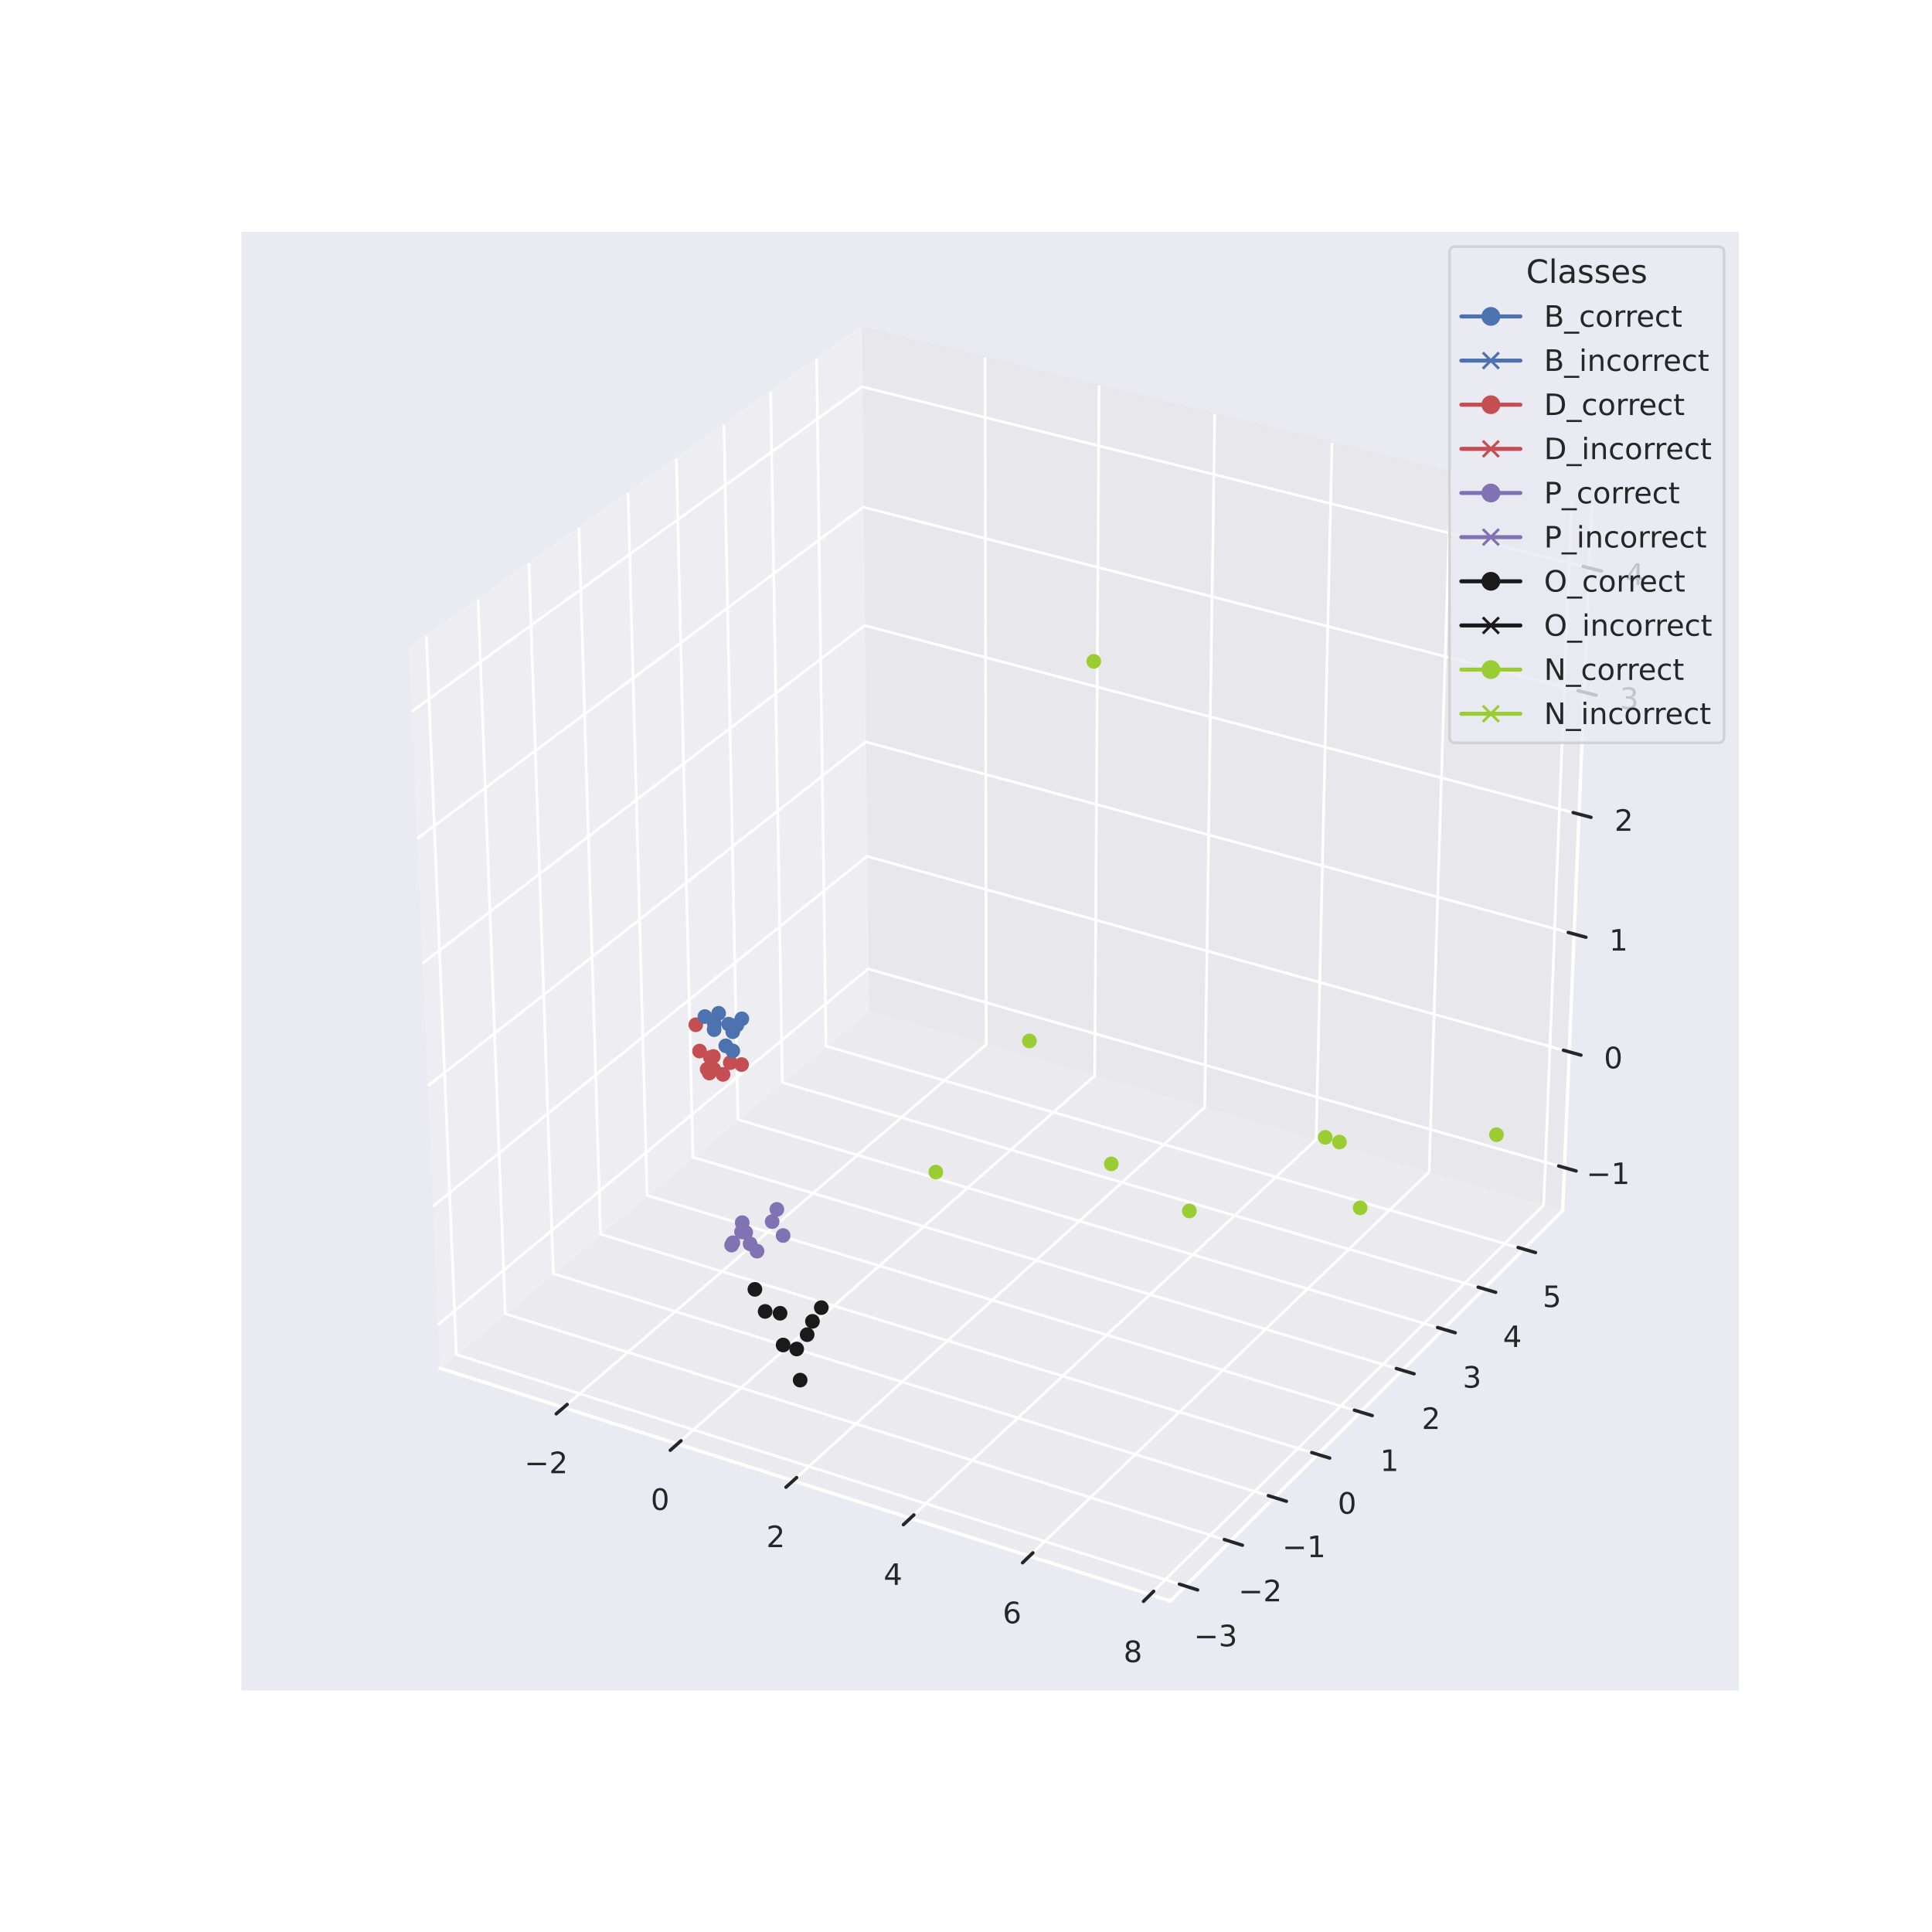 <?xml version="1.0" encoding="utf-8" standalone="no"?>
<!DOCTYPE svg PUBLIC "-//W3C//DTD SVG 1.1//EN"
  "http://www.w3.org/Graphics/SVG/1.1/DTD/svg11.dtd">
<!-- Created with matplotlib (https://matplotlib.org/) -->
<svg height="720pt" version="1.1" viewBox="0 0 720 720" width="720pt" xmlns="http://www.w3.org/2000/svg" xmlns:xlink="http://www.w3.org/1999/xlink">
 <defs>
  <style type="text/css">
*{stroke-linecap:butt;stroke-linejoin:round;}
  </style>
 </defs>
 <g id="figure_1">
  <g id="patch_1">
   <path d="M 0 720 
L 720 720 
L 720 0 
L 0 0 
z
" style="fill:#ffffff;"/>
  </g>
  <g id="patch_2">
   <path d="M 90 630 
L 648 630 
L 648 86.4 
L 90 86.4 
z
" style="fill:#eaeaf2;"/>
  </g>
  <g id="pane3d_1">
   <g id="patch_3">
    <path d="M 163.972 509.884 
L 323.674 376.605 
L 321.015 121.932 
L 152.408 241.68 
" style="fill:#f2f2f2;opacity:0.5;stroke:#f2f2f2;stroke-linejoin:miter;"/>
   </g>
  </g>
  <g id="pane3d_2">
   <g id="patch_4">
    <path d="M 323.674 376.605 
L 582.377 451.116 
L 593.201 188.764 
L 321.015 121.932 
" style="fill:#e6e6e6;opacity:0.5;stroke:#e6e6e6;stroke-linejoin:miter;"/>
   </g>
  </g>
  <g id="pane3d_3">
   <g id="patch_5">
    <path d="M 163.972 509.884 
L 436.162 596.664 
L 582.377 451.116 
L 323.674 376.605 
" style="fill:#ececec;opacity:0.5;stroke:#ececec;stroke-linejoin:miter;"/>
   </g>
  </g>
  <g id="axis3d_1">
   <g id="line2d_1">
    <path d="M 163.972 509.884 
L 436.162 596.664 
" style="fill:none;stroke:#ffffff;stroke-linecap:round;stroke-width:1.25;"/>
   </g>
   <g id="Line3DCollection_1">
    <path d="M 210.007 524.561 
L 367.551 389.242 
L 367.095 133.246 
" style="fill:none;stroke:#ffffff;"/>
    <path d="M 252.475 538.1 
L 407.982 400.887 
L 409.587 143.68 
" style="fill:none;stroke:#ffffff;"/>
    <path d="M 295.561 551.837 
L 448.96 412.69 
L 452.682 154.261 
" style="fill:none;stroke:#ffffff;"/>
    <path d="M 339.281 565.776 
L 490.495 424.653 
L 496.395 164.994 
" style="fill:none;stroke:#ffffff;"/>
    <path d="M 383.647 579.921 
L 532.6 436.78 
L 540.737 175.882 
" style="fill:none;stroke:#ffffff;"/>
    <path d="M 428.676 594.277 
L 575.285 449.074 
L 585.723 186.928 
" style="fill:none;stroke:#ffffff;"/>
   </g>
   <g id="xtick_1">
    <g id="line2d_2">
     <path clip-path="url(#p363b3a6cb4)" d="M 376.541 350.854 
" style="fill:none;stroke:#ffffff;stroke-linecap:round;"/>
    </g>
    <g id="line2d_3">
     <path d="M 211.365 523.395 
L 207.287 526.898 
" style="fill:none;stroke:#262626;stroke-linecap:round;stroke-width:1.25;"/>
    </g>
    <g id="text_1">
     <!-- −2 -->
     <defs>
      <path d="M 10.594 35.5 
L 73.188 35.5 
L 73.188 27.203 
L 10.594 27.203 
z
" id="DejaVuSans-8722"/>
      <path d="M 19.188 8.297 
L 53.609 8.297 
L 53.609 0 
L 7.328 0 
L 7.328 8.297 
Q 12.938 14.109 22.625 23.891 
Q 32.328 33.688 34.812 36.531 
Q 39.547 41.844 41.422 45.531 
Q 43.312 49.219 43.312 52.781 
Q 43.312 58.594 39.234 62.25 
Q 35.156 65.922 28.609 65.922 
Q 23.969 65.922 18.812 64.312 
Q 13.672 62.703 7.812 59.422 
L 7.812 69.391 
Q 13.766 71.781 18.938 73 
Q 24.125 74.219 28.422 74.219 
Q 39.75 74.219 46.484 68.547 
Q 53.219 62.891 53.219 53.422 
Q 53.219 48.922 51.531 44.891 
Q 49.859 40.875 45.406 35.406 
Q 44.188 33.984 37.641 27.219 
Q 31.109 20.453 19.188 8.297 
z
" id="DejaVuSans-50"/>
     </defs>
     <g style="fill:#262626;" transform="translate(195.432 549.03)scale(0.11 -0.11)">
      <use xlink:href="#DejaVuSans-8722"/>
      <use x="83.789" xlink:href="#DejaVuSans-50"/>
     </g>
    </g>
   </g>
   <g id="xtick_2">
    <g id="line2d_4">
     <path clip-path="url(#p363b3a6cb4)" d="M 376.541 350.854 
" style="fill:none;stroke:#ffffff;stroke-linecap:round;"/>
    </g>
    <g id="line2d_5">
     <path d="M 253.816 536.917 
L 249.788 540.471 
" style="fill:none;stroke:#262626;stroke-linecap:round;stroke-width:1.25;"/>
    </g>
    <g id="text_2">
     <!-- 0 -->
     <defs>
      <path d="M 31.781 66.406 
Q 24.172 66.406 20.328 58.906 
Q 16.5 51.422 16.5 36.375 
Q 16.5 21.391 20.328 13.891 
Q 24.172 6.391 31.781 6.391 
Q 39.453 6.391 43.281 13.891 
Q 47.125 21.391 47.125 36.375 
Q 47.125 51.422 43.281 58.906 
Q 39.453 66.406 31.781 66.406 
z
M 31.781 74.219 
Q 44.047 74.219 50.516 64.516 
Q 56.984 54.828 56.984 36.375 
Q 56.984 17.969 50.516 8.266 
Q 44.047 -1.422 31.781 -1.422 
Q 19.531 -1.422 13.062 8.266 
Q 6.594 17.969 6.594 36.375 
Q 6.594 54.828 13.062 64.516 
Q 19.531 74.219 31.781 74.219 
z
" id="DejaVuSans-48"/>
     </defs>
     <g style="fill:#262626;" transform="translate(242.505 562.701)scale(0.11 -0.11)">
      <use xlink:href="#DejaVuSans-48"/>
     </g>
    </g>
   </g>
   <g id="xtick_3">
    <g id="line2d_6">
     <path clip-path="url(#p363b3a6cb4)" d="M 376.541 350.854 
" style="fill:none;stroke:#ffffff;stroke-linecap:round;"/>
    </g>
    <g id="line2d_7">
     <path d="M 296.885 550.637 
L 292.909 554.243 
" style="fill:none;stroke:#262626;stroke-linecap:round;stroke-width:1.25;"/>
    </g>
    <g id="text_3">
     <!-- 2 -->
     <g style="fill:#262626;" transform="translate(285.59 576.571)scale(0.11 -0.11)">
      <use xlink:href="#DejaVuSans-50"/>
     </g>
    </g>
   </g>
   <g id="xtick_4">
    <g id="line2d_8">
     <path clip-path="url(#p363b3a6cb4)" d="M 376.541 350.854 
" style="fill:none;stroke:#ffffff;stroke-linecap:round;"/>
    </g>
    <g id="line2d_9">
     <path d="M 340.586 564.558 
L 336.665 568.217 
" style="fill:none;stroke:#262626;stroke-linecap:round;stroke-width:1.25;"/>
    </g>
    <g id="text_4">
     <!-- 4 -->
     <defs>
      <path d="M 37.797 64.312 
L 12.891 25.391 
L 37.797 25.391 
z
M 35.203 72.906 
L 47.609 72.906 
L 47.609 25.391 
L 58.016 25.391 
L 58.016 17.188 
L 47.609 17.188 
L 47.609 0 
L 37.797 0 
L 37.797 17.188 
L 4.891 17.188 
L 4.891 26.703 
z
" id="DejaVuSans-52"/>
     </defs>
     <g style="fill:#262626;" transform="translate(329.309 590.645)scale(0.11 -0.11)">
      <use xlink:href="#DejaVuSans-52"/>
     </g>
    </g>
   </g>
   <g id="xtick_5">
    <g id="line2d_10">
     <path clip-path="url(#p363b3a6cb4)" d="M 376.541 350.854 
" style="fill:none;stroke:#ffffff;stroke-linecap:round;"/>
    </g>
    <g id="line2d_11">
     <path d="M 384.934 578.685 
L 381.069 582.399 
" style="fill:none;stroke:#262626;stroke-linecap:round;stroke-width:1.25;"/>
    </g>
    <g id="text_5">
     <!-- 6 -->
     <defs>
      <path d="M 33.016 40.375 
Q 26.375 40.375 22.484 35.828 
Q 18.609 31.297 18.609 23.391 
Q 18.609 15.531 22.484 10.953 
Q 26.375 6.391 33.016 6.391 
Q 39.656 6.391 43.531 10.953 
Q 47.406 15.531 47.406 23.391 
Q 47.406 31.297 43.531 35.828 
Q 39.656 40.375 33.016 40.375 
z
M 52.594 71.297 
L 52.594 62.312 
Q 48.875 64.062 45.094 64.984 
Q 41.312 65.922 37.594 65.922 
Q 27.828 65.922 22.672 59.328 
Q 17.531 52.734 16.797 39.406 
Q 19.672 43.656 24.016 45.922 
Q 28.375 48.188 33.594 48.188 
Q 44.578 48.188 50.953 41.516 
Q 57.328 34.859 57.328 23.391 
Q 57.328 12.156 50.688 5.359 
Q 44.047 -1.422 33.016 -1.422 
Q 20.359 -1.422 13.672 8.266 
Q 6.984 17.969 6.984 36.375 
Q 6.984 53.656 15.188 63.938 
Q 23.391 74.219 37.203 74.219 
Q 40.922 74.219 44.703 73.484 
Q 48.484 72.75 52.594 71.297 
z
" id="DejaVuSans-54"/>
     </defs>
     <g style="fill:#262626;" transform="translate(373.675 604.928)scale(0.11 -0.11)">
      <use xlink:href="#DejaVuSans-54"/>
     </g>
    </g>
   </g>
   <g id="xtick_6">
    <g id="line2d_12">
     <path clip-path="url(#p363b3a6cb4)" d="M 376.541 350.854 
" style="fill:none;stroke:#ffffff;stroke-linecap:round;"/>
    </g>
    <g id="line2d_13">
     <path d="M 429.943 593.022 
L 426.137 596.792 
" style="fill:none;stroke:#262626;stroke-linecap:round;stroke-width:1.25;"/>
    </g>
    <g id="text_6">
     <!-- 8 -->
     <defs>
      <path d="M 31.781 34.625 
Q 24.75 34.625 20.719 30.859 
Q 16.703 27.094 16.703 20.516 
Q 16.703 13.922 20.719 10.156 
Q 24.75 6.391 31.781 6.391 
Q 38.812 6.391 42.859 10.172 
Q 46.922 13.969 46.922 20.516 
Q 46.922 27.094 42.891 30.859 
Q 38.875 34.625 31.781 34.625 
z
M 21.922 38.812 
Q 15.578 40.375 12.031 44.719 
Q 8.5 49.078 8.5 55.328 
Q 8.5 64.062 14.719 69.141 
Q 20.953 74.219 31.781 74.219 
Q 42.672 74.219 48.875 69.141 
Q 55.078 64.062 55.078 55.328 
Q 55.078 49.078 51.531 44.719 
Q 48 40.375 41.703 38.812 
Q 48.828 37.156 52.797 32.312 
Q 56.781 27.484 56.781 20.516 
Q 56.781 9.906 50.312 4.234 
Q 43.844 -1.422 31.781 -1.422 
Q 19.734 -1.422 13.25 4.234 
Q 6.781 9.906 6.781 20.516 
Q 6.781 27.484 10.781 32.312 
Q 14.797 37.156 21.922 38.812 
z
M 18.312 54.391 
Q 18.312 48.734 21.844 45.562 
Q 25.391 42.391 31.781 42.391 
Q 38.141 42.391 41.719 45.562 
Q 45.312 48.734 45.312 54.391 
Q 45.312 60.062 41.719 63.234 
Q 38.141 66.406 31.781 66.406 
Q 25.391 66.406 21.844 63.234 
Q 18.312 60.062 18.312 54.391 
z
" id="DejaVuSans-56"/>
     </defs>
     <g style="fill:#262626;" transform="translate(418.704 619.423)scale(0.11 -0.11)">
      <use xlink:href="#DejaVuSans-56"/>
     </g>
    </g>
   </g>
  </g>
  <g id="axis3d_2">
   <g id="line2d_14">
    <path d="M 582.377 451.116 
L 436.162 596.664 
" style="fill:none;stroke:#ffffff;stroke-linecap:round;stroke-width:1.25;"/>
   </g>
   <g id="Line3DCollection_2">
    <path d="M 158.883 237.081 
L 170.082 504.784 
L 441.774 591.077 
" style="fill:none;stroke:#ffffff;"/>
    <path d="M 178.165 223.387 
L 188.288 489.591 
L 458.488 574.44 
" style="fill:none;stroke:#ffffff;"/>
    <path d="M 197.116 209.928 
L 206.197 474.645 
L 474.917 558.086 
" style="fill:none;stroke:#ffffff;"/>
    <path d="M 215.744 196.697 
L 223.817 459.94 
L 491.068 542.009 
" style="fill:none;stroke:#ffffff;"/>
    <path d="M 234.058 183.69 
L 241.154 445.471 
L 506.949 526.2 
" style="fill:none;stroke:#ffffff;"/>
    <path d="M 252.066 170.901 
L 258.216 431.233 
L 522.566 510.655 
" style="fill:none;stroke:#ffffff;"/>
    <path d="M 269.776 158.323 
L 275.009 417.218 
L 537.926 495.365 
" style="fill:none;stroke:#ffffff;"/>
    <path d="M 287.193 145.953 
L 291.539 403.424 
L 553.034 480.325 
" style="fill:none;stroke:#ffffff;"/>
    <path d="M 304.327 133.784 
L 307.812 389.843 
L 567.898 465.529 
" style="fill:none;stroke:#ffffff;"/>
   </g>
   <g id="xtick_7">
    <g id="line2d_15">
     <path clip-path="url(#p363b3a6cb4)" d="M 376.541 350.854 
" style="fill:none;stroke:#ffffff;stroke-linecap:round;"/>
    </g>
    <g id="line2d_16">
     <path d="M 439.5 590.355 
L 446.328 592.523 
" style="fill:none;stroke:#262626;stroke-linecap:round;stroke-width:1.25;"/>
    </g>
    <g id="text_7">
     <!-- −3 -->
     <defs>
      <path d="M 40.578 39.312 
Q 47.656 37.797 51.625 33 
Q 55.609 28.219 55.609 21.188 
Q 55.609 10.406 48.188 4.484 
Q 40.766 -1.422 27.094 -1.422 
Q 22.516 -1.422 17.656 -0.516 
Q 12.797 0.391 7.625 2.203 
L 7.625 11.719 
Q 11.719 9.328 16.594 8.109 
Q 21.484 6.891 26.812 6.891 
Q 36.078 6.891 40.938 10.547 
Q 45.797 14.203 45.797 21.188 
Q 45.797 27.641 41.281 31.266 
Q 36.766 34.906 28.719 34.906 
L 20.219 34.906 
L 20.219 43.016 
L 29.109 43.016 
Q 36.375 43.016 40.234 45.922 
Q 44.094 48.828 44.094 54.297 
Q 44.094 59.906 40.109 62.906 
Q 36.141 65.922 28.719 65.922 
Q 24.656 65.922 20.016 65.031 
Q 15.375 64.156 9.812 62.312 
L 9.812 71.094 
Q 15.438 72.656 20.344 73.438 
Q 25.25 74.219 29.594 74.219 
Q 40.828 74.219 47.359 69.109 
Q 53.906 64.016 53.906 55.328 
Q 53.906 49.266 50.438 45.094 
Q 46.969 40.922 40.578 39.312 
z
" id="DejaVuSans-51"/>
     </defs>
     <g style="fill:#262626;" transform="translate(444.921 613.52)scale(0.11 -0.11)">
      <use xlink:href="#DejaVuSans-8722"/>
      <use x="83.789" xlink:href="#DejaVuSans-51"/>
     </g>
    </g>
   </g>
   <g id="xtick_8">
    <g id="line2d_17">
     <path clip-path="url(#p363b3a6cb4)" d="M 376.541 350.854 
" style="fill:none;stroke:#ffffff;stroke-linecap:round;"/>
    </g>
    <g id="line2d_18">
     <path d="M 456.227 573.73 
L 463.014 575.862 
" style="fill:none;stroke:#262626;stroke-linecap:round;stroke-width:1.25;"/>
    </g>
    <g id="text_8">
     <!-- −2 -->
     <g style="fill:#262626;" transform="translate(461.533 596.766)scale(0.11 -0.11)">
      <use xlink:href="#DejaVuSans-8722"/>
      <use x="83.789" xlink:href="#DejaVuSans-50"/>
     </g>
    </g>
   </g>
   <g id="xtick_9">
    <g id="line2d_19">
     <path clip-path="url(#p363b3a6cb4)" d="M 376.541 350.854 
" style="fill:none;stroke:#ffffff;stroke-linecap:round;"/>
    </g>
    <g id="line2d_20">
     <path d="M 472.669 557.388 
L 479.417 559.484 
" style="fill:none;stroke:#262626;stroke-linecap:round;stroke-width:1.25;"/>
    </g>
    <g id="text_9">
     <!-- −1 -->
     <defs>
      <path d="M 12.406 8.297 
L 28.516 8.297 
L 28.516 63.922 
L 10.984 60.406 
L 10.984 69.391 
L 28.422 72.906 
L 38.281 72.906 
L 38.281 8.297 
L 54.391 8.297 
L 54.391 0 
L 12.406 0 
z
" id="DejaVuSans-49"/>
     </defs>
     <g style="fill:#262626;" transform="translate(477.863 580.298)scale(0.11 -0.11)">
      <use xlink:href="#DejaVuSans-8722"/>
      <use x="83.789" xlink:href="#DejaVuSans-49"/>
     </g>
    </g>
   </g>
   <g id="xtick_10">
    <g id="line2d_21">
     <path clip-path="url(#p363b3a6cb4)" d="M 376.541 350.854 
" style="fill:none;stroke:#ffffff;stroke-linecap:round;"/>
    </g>
    <g id="line2d_22">
     <path d="M 488.834 541.323 
L 495.542 543.382 
" style="fill:none;stroke:#262626;stroke-linecap:round;stroke-width:1.25;"/>
    </g>
    <g id="text_10">
     <!-- 0 -->
     <g style="fill:#262626;" transform="translate(498.525 564.108)scale(0.11 -0.11)">
      <use xlink:href="#DejaVuSans-48"/>
     </g>
    </g>
   </g>
   <g id="xtick_11">
    <g id="line2d_23">
     <path clip-path="url(#p363b3a6cb4)" d="M 376.541 350.854 
" style="fill:none;stroke:#ffffff;stroke-linecap:round;"/>
    </g>
    <g id="line2d_24">
     <path d="M 504.727 525.526 
L 511.396 527.551 
" style="fill:none;stroke:#262626;stroke-linecap:round;stroke-width:1.25;"/>
    </g>
    <g id="text_11">
     <!-- 1 -->
     <g style="fill:#262626;" transform="translate(514.31 548.189)scale(0.11 -0.11)">
      <use xlink:href="#DejaVuSans-49"/>
     </g>
    </g>
   </g>
   <g id="xtick_12">
    <g id="line2d_25">
     <path clip-path="url(#p363b3a6cb4)" d="M 376.541 350.854 
" style="fill:none;stroke:#ffffff;stroke-linecap:round;"/>
    </g>
    <g id="line2d_26">
     <path d="M 520.357 509.991 
L 526.988 511.983 
" style="fill:none;stroke:#262626;stroke-linecap:round;stroke-width:1.25;"/>
    </g>
    <g id="text_12">
     <!-- 2 -->
     <g style="fill:#262626;" transform="translate(529.832 532.535)scale(0.11 -0.11)">
      <use xlink:href="#DejaVuSans-50"/>
     </g>
    </g>
   </g>
   <g id="xtick_13">
    <g id="line2d_27">
     <path clip-path="url(#p363b3a6cb4)" d="M 376.541 350.854 
" style="fill:none;stroke:#ffffff;stroke-linecap:round;"/>
    </g>
    <g id="line2d_28">
     <path d="M 535.73 494.712 
L 542.322 496.672 
" style="fill:none;stroke:#262626;stroke-linecap:round;stroke-width:1.25;"/>
    </g>
    <g id="text_13">
     <!-- 3 -->
     <g style="fill:#262626;" transform="translate(545.099 517.138)scale(0.11 -0.11)">
      <use xlink:href="#DejaVuSans-51"/>
     </g>
    </g>
   </g>
   <g id="xtick_14">
    <g id="line2d_29">
     <path clip-path="url(#p363b3a6cb4)" d="M 376.541 350.854 
" style="fill:none;stroke:#ffffff;stroke-linecap:round;"/>
    </g>
    <g id="line2d_30">
     <path d="M 550.851 479.683 
L 557.405 481.611 
" style="fill:none;stroke:#262626;stroke-linecap:round;stroke-width:1.25;"/>
    </g>
    <g id="text_14">
     <!-- 4 -->
     <g style="fill:#262626;" transform="translate(560.116 501.993)scale(0.11 -0.11)">
      <use xlink:href="#DejaVuSans-52"/>
     </g>
    </g>
   </g>
   <g id="xtick_15">
    <g id="line2d_31">
     <path clip-path="url(#p363b3a6cb4)" d="M 376.541 350.854 
" style="fill:none;stroke:#ffffff;stroke-linecap:round;"/>
    </g>
    <g id="line2d_32">
     <path d="M 565.728 464.897 
L 572.244 466.794 
" style="fill:none;stroke:#262626;stroke-linecap:round;stroke-width:1.25;"/>
    </g>
    <g id="text_15">
     <!-- 5 -->
     <defs>
      <path d="M 10.797 72.906 
L 49.516 72.906 
L 49.516 64.594 
L 19.828 64.594 
L 19.828 46.734 
Q 21.969 47.469 24.109 47.828 
Q 26.266 48.188 28.422 48.188 
Q 40.625 48.188 47.75 41.5 
Q 54.891 34.812 54.891 23.391 
Q 54.891 11.625 47.562 5.094 
Q 40.234 -1.422 26.906 -1.422 
Q 22.312 -1.422 17.547 -0.641 
Q 12.797 0.141 7.719 1.703 
L 7.719 11.625 
Q 12.109 9.234 16.797 8.062 
Q 21.484 6.891 26.703 6.891 
Q 35.156 6.891 40.078 11.328 
Q 45.016 15.766 45.016 23.391 
Q 45.016 31 40.078 35.438 
Q 35.156 39.891 26.703 39.891 
Q 22.75 39.891 18.812 39.016 
Q 14.891 38.141 10.797 36.281 
z
" id="DejaVuSans-53"/>
     </defs>
     <g style="fill:#262626;" transform="translate(574.891 487.093)scale(0.11 -0.11)">
      <use xlink:href="#DejaVuSans-53"/>
     </g>
    </g>
   </g>
  </g>
  <g id="axis3d_3">
   <g id="line2d_33">
    <path d="M 582.377 451.116 
L 593.201 188.764 
" style="fill:none;stroke:#ffffff;stroke-linecap:round;stroke-width:1.25;"/>
   </g>
   <g id="Line3DCollection_3">
    <path d="M 583.036 435.152 
L 323.512 361.077 
L 163.269 493.59 
" style="fill:none;stroke:#ffffff;"/>
    <path d="M 584.816 391.998 
L 323.074 319.12 
L 161.369 449.527 
" style="fill:none;stroke:#ffffff;"/>
    <path d="M 586.628 348.092 
L 322.629 276.464 
L 159.435 404.672 
" style="fill:none;stroke:#ffffff;"/>
    <path d="M 588.471 303.417 
L 322.176 233.092 
L 157.466 359.003 
" style="fill:none;stroke:#ffffff;"/>
    <path d="M 590.347 257.95 
L 321.715 188.986 
L 155.461 312.499 
" style="fill:none;stroke:#ffffff;"/>
    <path d="M 592.256 211.671 
L 321.247 144.125 
L 153.419 265.135 
" style="fill:none;stroke:#ffffff;"/>
   </g>
   <g id="xtick_16">
    <g id="line2d_34">
     <path clip-path="url(#p363b3a6cb4)" d="M 376.541 350.854 
" style="fill:none;stroke:#ffffff;stroke-linecap:round;"/>
    </g>
    <g id="line2d_35">
     <path d="M 580.87 434.534 
L 587.371 436.39 
" style="fill:none;stroke:#262626;stroke-linecap:round;stroke-width:1.25;"/>
    </g>
    <g id="text_16">
     <!-- −1 -->
     <g style="fill:#262626;" transform="translate(591.199 441.245)scale(0.11 -0.11)">
      <use xlink:href="#DejaVuSans-8722"/>
      <use x="83.789" xlink:href="#DejaVuSans-49"/>
     </g>
    </g>
   </g>
   <g id="xtick_17">
    <g id="line2d_36">
     <path clip-path="url(#p363b3a6cb4)" d="M 376.541 350.854 
" style="fill:none;stroke:#ffffff;stroke-linecap:round;"/>
    </g>
    <g id="line2d_37">
     <path d="M 582.631 391.389 
L 589.19 393.216 
" style="fill:none;stroke:#262626;stroke-linecap:round;stroke-width:1.25;"/>
    </g>
    <g id="text_17">
     <!-- 0 -->
     <g style="fill:#262626;" transform="translate(597.726 398.127)scale(0.11 -0.11)">
      <use xlink:href="#DejaVuSans-48"/>
     </g>
    </g>
   </g>
   <g id="xtick_18">
    <g id="line2d_38">
     <path clip-path="url(#p363b3a6cb4)" d="M 376.541 350.854 
" style="fill:none;stroke:#ffffff;stroke-linecap:round;"/>
    </g>
    <g id="line2d_39">
     <path d="M 584.423 347.494 
L 591.041 349.29 
" style="fill:none;stroke:#262626;stroke-linecap:round;stroke-width:1.25;"/>
    </g>
    <g id="text_18">
     <!-- 1 -->
     <g style="fill:#262626;" transform="translate(599.678 354.259)scale(0.11 -0.11)">
      <use xlink:href="#DejaVuSans-49"/>
     </g>
    </g>
   </g>
   <g id="xtick_19">
    <g id="line2d_40">
     <path clip-path="url(#p363b3a6cb4)" d="M 376.541 350.854 
" style="fill:none;stroke:#ffffff;stroke-linecap:round;"/>
    </g>
    <g id="line2d_41">
     <path d="M 586.246 302.829 
L 592.924 304.593 
" style="fill:none;stroke:#262626;stroke-linecap:round;stroke-width:1.25;"/>
    </g>
    <g id="text_19">
     <!-- 2 -->
     <g style="fill:#262626;" transform="translate(601.664 309.622)scale(0.11 -0.11)">
      <use xlink:href="#DejaVuSans-50"/>
     </g>
    </g>
   </g>
   <g id="xtick_20">
    <g id="line2d_42">
     <path clip-path="url(#p363b3a6cb4)" d="M 376.541 350.854 
" style="fill:none;stroke:#ffffff;stroke-linecap:round;"/>
    </g>
    <g id="line2d_43">
     <path d="M 588.102 257.374 
L 594.841 259.104 
" style="fill:none;stroke:#262626;stroke-linecap:round;stroke-width:1.25;"/>
    </g>
    <g id="text_20">
     <!-- 3 -->
     <g style="fill:#262626;" transform="translate(603.685 264.196)scale(0.11 -0.11)">
      <use xlink:href="#DejaVuSans-51"/>
     </g>
    </g>
   </g>
   <g id="xtick_21">
    <g id="line2d_44">
     <path clip-path="url(#p363b3a6cb4)" d="M 376.541 350.854 
" style="fill:none;stroke:#ffffff;stroke-linecap:round;"/>
    </g>
    <g id="line2d_45">
     <path d="M 589.99 211.107 
L 596.792 212.802 
" style="fill:none;stroke:#262626;stroke-linecap:round;stroke-width:1.25;"/>
    </g>
    <g id="text_21">
     <!-- 4 -->
     <g style="fill:#262626;" transform="translate(605.742 217.96)scale(0.11 -0.11)">
      <use xlink:href="#DejaVuSans-52"/>
     </g>
    </g>
   </g>
  </g>
  <g id="axes_1">
   <g id="Path3DCollection_1">
    <defs>
     <path d="M 0 2.236 
C 0.593 2.236 1.162 2 1.581 1.581 
C 2 1.162 2.236 0.593 2.236 0 
C 2.236 -0.593 2 -1.162 1.581 -1.581 
C 1.162 -2 0.593 -2.236 0 -2.236 
C -0.593 -2.236 -1.162 -2 -1.581 -1.581 
C -2 -1.162 -2.236 -0.593 -2.236 0 
C -2.236 0.593 -2 1.162 -1.581 1.581 
C -1.162 2 -0.593 2.236 0 2.236 
z
" id="m7e3bbc7e18" style="stroke:#c44e52;"/>
    </defs>
    <g clip-path="url(#p363b3a6cb4)">
     <use style="fill:#c44e52;stroke:#c44e52;" x="263.549" xlink:href="#m7e3bbc7e18" y="398.461"/>
    </g>
   </g>
   <g id="Path3DCollection_2">
    <g clip-path="url(#p363b3a6cb4)">
     <use style="fill:#c44e52;stroke:#c44e52;" x="272.158" xlink:href="#m7e3bbc7e18" y="396.041"/>
    </g>
   </g>
   <g id="Path3DCollection_3">
    <g clip-path="url(#p363b3a6cb4)">
     <use style="fill:#c44e52;stroke:#c44e52;" x="266.027" xlink:href="#m7e3bbc7e18" y="398.508"/>
    </g>
   </g>
   <g id="Path3DCollection_4">
    <g clip-path="url(#p363b3a6cb4)">
     <use style="fill:#c44e52;stroke:#c44e52;" x="276.367" xlink:href="#m7e3bbc7e18" y="396.73"/>
    </g>
   </g>
   <g id="legend_1">
    <g id="patch_6">
     <path d="M 542.402 276.832 
L 640.3 276.832 
Q 642.5 276.832 642.5 274.632 
L 642.5 94.1 
Q 642.5 91.9 640.3 91.9 
L 542.402 91.9 
Q 540.202 91.9 540.202 94.1 
L 540.202 274.632 
Q 540.202 276.832 542.402 276.832 
z
" style="fill:#eaeaf2;opacity:0.8;stroke:#cccccc;stroke-linejoin:miter;"/>
    </g>
    <g id="text_22">
     <!-- Classes -->
     <defs>
      <path d="M 64.406 67.281 
L 64.406 56.891 
Q 59.422 61.531 53.781 63.812 
Q 48.141 66.109 41.797 66.109 
Q 29.297 66.109 22.656 58.469 
Q 16.016 50.828 16.016 36.375 
Q 16.016 21.969 22.656 14.328 
Q 29.297 6.688 41.797 6.688 
Q 48.141 6.688 53.781 8.984 
Q 59.422 11.281 64.406 15.922 
L 64.406 5.609 
Q 59.234 2.094 53.438 0.328 
Q 47.656 -1.422 41.219 -1.422 
Q 24.656 -1.422 15.125 8.703 
Q 5.609 18.844 5.609 36.375 
Q 5.609 53.953 15.125 64.078 
Q 24.656 74.219 41.219 74.219 
Q 47.75 74.219 53.531 72.484 
Q 59.328 70.75 64.406 67.281 
z
" id="DejaVuSans-67"/>
      <path d="M 9.422 75.984 
L 18.406 75.984 
L 18.406 0 
L 9.422 0 
z
" id="DejaVuSans-108"/>
      <path d="M 34.281 27.484 
Q 23.391 27.484 19.188 25 
Q 14.984 22.516 14.984 16.5 
Q 14.984 11.719 18.141 8.906 
Q 21.297 6.109 26.703 6.109 
Q 34.188 6.109 38.703 11.406 
Q 43.219 16.703 43.219 25.484 
L 43.219 27.484 
z
M 52.203 31.203 
L 52.203 0 
L 43.219 0 
L 43.219 8.297 
Q 40.141 3.328 35.547 0.953 
Q 30.953 -1.422 24.312 -1.422 
Q 15.922 -1.422 10.953 3.297 
Q 6 8.016 6 15.922 
Q 6 25.141 12.172 29.828 
Q 18.359 34.516 30.609 34.516 
L 43.219 34.516 
L 43.219 35.406 
Q 43.219 41.609 39.141 45 
Q 35.062 48.391 27.688 48.391 
Q 23 48.391 18.547 47.266 
Q 14.109 46.141 10.016 43.891 
L 10.016 52.203 
Q 14.938 54.109 19.578 55.047 
Q 24.219 56 28.609 56 
Q 40.484 56 46.344 49.844 
Q 52.203 43.703 52.203 31.203 
z
" id="DejaVuSans-97"/>
      <path d="M 44.281 53.078 
L 44.281 44.578 
Q 40.484 46.531 36.375 47.5 
Q 32.281 48.484 27.875 48.484 
Q 21.188 48.484 17.844 46.438 
Q 14.5 44.391 14.5 40.281 
Q 14.5 37.156 16.891 35.375 
Q 19.281 33.594 26.516 31.984 
L 29.594 31.297 
Q 39.156 29.25 43.188 25.516 
Q 47.219 21.781 47.219 15.094 
Q 47.219 7.469 41.188 3.016 
Q 35.156 -1.422 24.609 -1.422 
Q 20.219 -1.422 15.453 -0.562 
Q 10.688 0.297 5.422 2 
L 5.422 11.281 
Q 10.406 8.688 15.234 7.391 
Q 20.062 6.109 24.812 6.109 
Q 31.156 6.109 34.562 8.281 
Q 37.984 10.453 37.984 14.406 
Q 37.984 18.062 35.516 20.016 
Q 33.062 21.969 24.703 23.781 
L 21.578 24.516 
Q 13.234 26.266 9.516 29.906 
Q 5.812 33.547 5.812 39.891 
Q 5.812 47.609 11.281 51.797 
Q 16.75 56 26.812 56 
Q 31.781 56 36.172 55.266 
Q 40.578 54.547 44.281 53.078 
z
" id="DejaVuSans-115"/>
      <path d="M 56.203 29.594 
L 56.203 25.203 
L 14.891 25.203 
Q 15.484 15.922 20.484 11.062 
Q 25.484 6.203 34.422 6.203 
Q 39.594 6.203 44.453 7.469 
Q 49.312 8.734 54.109 11.281 
L 54.109 2.781 
Q 49.266 0.734 44.188 -0.344 
Q 39.109 -1.422 33.891 -1.422 
Q 20.797 -1.422 13.156 6.188 
Q 5.516 13.812 5.516 26.812 
Q 5.516 40.234 12.766 48.109 
Q 20.016 56 32.328 56 
Q 43.359 56 49.781 48.891 
Q 56.203 41.797 56.203 29.594 
z
M 47.219 32.234 
Q 47.125 39.594 43.094 43.984 
Q 39.062 48.391 32.422 48.391 
Q 24.906 48.391 20.391 44.141 
Q 15.875 39.891 15.188 32.172 
z
" id="DejaVuSans-101"/>
     </defs>
     <g style="fill:#262626;" transform="translate(568.749 105.418)scale(0.12 -0.12)">
      <use xlink:href="#DejaVuSans-67"/>
      <use x="69.824" xlink:href="#DejaVuSans-108"/>
      <use x="97.607" xlink:href="#DejaVuSans-97"/>
      <use x="158.887" xlink:href="#DejaVuSans-115"/>
      <use x="210.986" xlink:href="#DejaVuSans-115"/>
      <use x="263.086" xlink:href="#DejaVuSans-101"/>
      <use x="324.609" xlink:href="#DejaVuSans-115"/>
     </g>
    </g>
    <g id="line2d_46">
     <path d="M 544.602 117.922 
L 566.602 117.922 
" style="fill:none;stroke:#4c72b0;stroke-linecap:round;stroke-width:1.5;"/>
    </g>
    <g id="line2d_47">
     <defs>
      <path d="M 0 3 
C 0.796 3 1.559 2.684 2.121 2.121 
C 2.684 1.559 3 0.796 3 0 
C 3 -0.796 2.684 -1.559 2.121 -2.121 
C 1.559 -2.684 0.796 -3 0 -3 
C -0.796 -3 -1.559 -2.684 -2.121 -2.121 
C -2.684 -1.559 -3 -0.796 -3 0 
C -3 0.796 -2.684 1.559 -2.121 2.121 
C -1.559 2.684 -0.796 3 0 3 
z
" id="m8dfa661d7b" style="stroke:#4c72b0;"/>
     </defs>
     <g>
      <use style="fill:#4c72b0;stroke:#4c72b0;" x="555.602" xlink:href="#m8dfa661d7b" y="117.922"/>
     </g>
    </g>
    <g id="text_23">
     <!-- B_correct -->
     <defs>
      <path d="M 19.672 34.812 
L 19.672 8.109 
L 35.5 8.109 
Q 43.453 8.109 47.281 11.406 
Q 51.125 14.703 51.125 21.484 
Q 51.125 28.328 47.281 31.562 
Q 43.453 34.812 35.5 34.812 
z
M 19.672 64.797 
L 19.672 42.828 
L 34.281 42.828 
Q 41.5 42.828 45.031 45.531 
Q 48.578 48.25 48.578 53.812 
Q 48.578 59.328 45.031 62.062 
Q 41.5 64.797 34.281 64.797 
z
M 9.812 72.906 
L 35.016 72.906 
Q 46.297 72.906 52.391 68.219 
Q 58.5 63.531 58.5 54.891 
Q 58.5 48.188 55.375 44.234 
Q 52.25 40.281 46.188 39.312 
Q 53.469 37.75 57.5 32.781 
Q 61.531 27.828 61.531 20.406 
Q 61.531 10.641 54.891 5.312 
Q 48.25 0 35.984 0 
L 9.812 0 
z
" id="DejaVuSans-66"/>
      <path d="M 50.984 -16.609 
L 50.984 -23.578 
L -0.984 -23.578 
L -0.984 -16.609 
z
" id="DejaVuSans-95"/>
      <path d="M 48.781 52.594 
L 48.781 44.188 
Q 44.969 46.297 41.141 47.344 
Q 37.312 48.391 33.406 48.391 
Q 24.656 48.391 19.812 42.844 
Q 14.984 37.312 14.984 27.297 
Q 14.984 17.281 19.812 11.734 
Q 24.656 6.203 33.406 6.203 
Q 37.312 6.203 41.141 7.25 
Q 44.969 8.297 48.781 10.406 
L 48.781 2.094 
Q 45.016 0.344 40.984 -0.531 
Q 36.969 -1.422 32.422 -1.422 
Q 20.062 -1.422 12.781 6.344 
Q 5.516 14.109 5.516 27.297 
Q 5.516 40.672 12.859 48.328 
Q 20.219 56 33.016 56 
Q 37.156 56 41.109 55.141 
Q 45.062 54.297 48.781 52.594 
z
" id="DejaVuSans-99"/>
      <path d="M 30.609 48.391 
Q 23.391 48.391 19.188 42.75 
Q 14.984 37.109 14.984 27.297 
Q 14.984 17.484 19.156 11.844 
Q 23.344 6.203 30.609 6.203 
Q 37.797 6.203 41.984 11.859 
Q 46.188 17.531 46.188 27.297 
Q 46.188 37.016 41.984 42.703 
Q 37.797 48.391 30.609 48.391 
z
M 30.609 56 
Q 42.328 56 49.016 48.375 
Q 55.719 40.766 55.719 27.297 
Q 55.719 13.875 49.016 6.219 
Q 42.328 -1.422 30.609 -1.422 
Q 18.844 -1.422 12.172 6.219 
Q 5.516 13.875 5.516 27.297 
Q 5.516 40.766 12.172 48.375 
Q 18.844 56 30.609 56 
z
" id="DejaVuSans-111"/>
      <path d="M 41.109 46.297 
Q 39.594 47.172 37.812 47.578 
Q 36.031 48 33.891 48 
Q 26.266 48 22.188 43.047 
Q 18.109 38.094 18.109 28.812 
L 18.109 0 
L 9.078 0 
L 9.078 54.688 
L 18.109 54.688 
L 18.109 46.188 
Q 20.953 51.172 25.484 53.578 
Q 30.031 56 36.531 56 
Q 37.453 56 38.578 55.875 
Q 39.703 55.766 41.062 55.516 
z
" id="DejaVuSans-114"/>
      <path d="M 18.312 70.219 
L 18.312 54.688 
L 36.812 54.688 
L 36.812 47.703 
L 18.312 47.703 
L 18.312 18.016 
Q 18.312 11.328 20.141 9.422 
Q 21.969 7.516 27.594 7.516 
L 36.812 7.516 
L 36.812 0 
L 27.594 0 
Q 17.188 0 13.234 3.875 
Q 9.281 7.766 9.281 18.016 
L 9.281 47.703 
L 2.688 47.703 
L 2.688 54.688 
L 9.281 54.688 
L 9.281 70.219 
z
" id="DejaVuSans-116"/>
     </defs>
     <g style="fill:#262626;" transform="translate(575.402 121.772)scale(0.11 -0.11)">
      <use xlink:href="#DejaVuSans-66"/>
      <use x="68.604" xlink:href="#DejaVuSans-95"/>
      <use x="118.604" xlink:href="#DejaVuSans-99"/>
      <use x="173.584" xlink:href="#DejaVuSans-111"/>
      <use x="234.766" xlink:href="#DejaVuSans-114"/>
      <use x="274.129" xlink:href="#DejaVuSans-114"/>
      <use x="312.992" xlink:href="#DejaVuSans-101"/>
      <use x="374.516" xlink:href="#DejaVuSans-99"/>
      <use x="429.496" xlink:href="#DejaVuSans-116"/>
     </g>
    </g>
    <g id="line2d_48">
     <path d="M 544.602 134.374 
L 566.602 134.374 
" style="fill:none;stroke:#4c72b0;stroke-linecap:round;stroke-width:1.5;"/>
    </g>
    <g id="line2d_49">
     <defs>
      <path d="M -3 3 
L 3 -3 
M -3 -3 
L 3 3 
" id="m207179d99b" style="stroke:#4c72b0;"/>
     </defs>
     <g>
      <use style="fill:#4c72b0;stroke:#4c72b0;" x="555.602" xlink:href="#m207179d99b" y="134.374"/>
     </g>
    </g>
    <g id="text_24">
     <!-- B_incorrect -->
     <defs>
      <path d="M 9.422 54.688 
L 18.406 54.688 
L 18.406 0 
L 9.422 0 
z
M 9.422 75.984 
L 18.406 75.984 
L 18.406 64.594 
L 9.422 64.594 
z
" id="DejaVuSans-105"/>
      <path d="M 54.891 33.016 
L 54.891 0 
L 45.906 0 
L 45.906 32.719 
Q 45.906 40.484 42.875 44.328 
Q 39.844 48.188 33.797 48.188 
Q 26.516 48.188 22.312 43.547 
Q 18.109 38.922 18.109 30.906 
L 18.109 0 
L 9.078 0 
L 9.078 54.688 
L 18.109 54.688 
L 18.109 46.188 
Q 21.344 51.125 25.703 53.562 
Q 30.078 56 35.797 56 
Q 45.219 56 50.047 50.172 
Q 54.891 44.344 54.891 33.016 
z
" id="DejaVuSans-110"/>
     </defs>
     <g style="fill:#262626;" transform="translate(575.402 138.224)scale(0.11 -0.11)">
      <use xlink:href="#DejaVuSans-66"/>
      <use x="68.604" xlink:href="#DejaVuSans-95"/>
      <use x="118.604" xlink:href="#DejaVuSans-105"/>
      <use x="146.387" xlink:href="#DejaVuSans-110"/>
      <use x="209.766" xlink:href="#DejaVuSans-99"/>
      <use x="264.746" xlink:href="#DejaVuSans-111"/>
      <use x="325.928" xlink:href="#DejaVuSans-114"/>
      <use x="365.291" xlink:href="#DejaVuSans-114"/>
      <use x="404.154" xlink:href="#DejaVuSans-101"/>
      <use x="465.678" xlink:href="#DejaVuSans-99"/>
      <use x="520.658" xlink:href="#DejaVuSans-116"/>
     </g>
    </g>
    <g id="line2d_50">
     <path d="M 544.602 150.826 
L 566.602 150.826 
" style="fill:none;stroke:#c44e52;stroke-linecap:round;stroke-width:1.5;"/>
    </g>
    <g id="line2d_51">
     <defs>
      <path d="M 0 3 
C 0.796 3 1.559 2.684 2.121 2.121 
C 2.684 1.559 3 0.796 3 0 
C 3 -0.796 2.684 -1.559 2.121 -2.121 
C 1.559 -2.684 0.796 -3 0 -3 
C -0.796 -3 -1.559 -2.684 -2.121 -2.121 
C -2.684 -1.559 -3 -0.796 -3 0 
C -3 0.796 -2.684 1.559 -2.121 2.121 
C -1.559 2.684 -0.796 3 0 3 
z
" id="md4652f3235" style="stroke:#c44e52;"/>
     </defs>
     <g>
      <use style="fill:#c44e52;stroke:#c44e52;" x="555.602" xlink:href="#md4652f3235" y="150.826"/>
     </g>
    </g>
    <g id="text_25">
     <!-- D_correct -->
     <defs>
      <path d="M 19.672 64.797 
L 19.672 8.109 
L 31.594 8.109 
Q 46.688 8.109 53.688 14.938 
Q 60.688 21.781 60.688 36.531 
Q 60.688 51.172 53.688 57.984 
Q 46.688 64.797 31.594 64.797 
z
M 9.812 72.906 
L 30.078 72.906 
Q 51.266 72.906 61.172 64.094 
Q 71.094 55.281 71.094 36.531 
Q 71.094 17.672 61.125 8.828 
Q 51.172 0 30.078 0 
L 9.812 0 
z
" id="DejaVuSans-68"/>
     </defs>
     <g style="fill:#262626;" transform="translate(575.402 154.676)scale(0.11 -0.11)">
      <use xlink:href="#DejaVuSans-68"/>
      <use x="77.002" xlink:href="#DejaVuSans-95"/>
      <use x="127.002" xlink:href="#DejaVuSans-99"/>
      <use x="181.982" xlink:href="#DejaVuSans-111"/>
      <use x="243.164" xlink:href="#DejaVuSans-114"/>
      <use x="282.527" xlink:href="#DejaVuSans-114"/>
      <use x="321.391" xlink:href="#DejaVuSans-101"/>
      <use x="382.914" xlink:href="#DejaVuSans-99"/>
      <use x="437.895" xlink:href="#DejaVuSans-116"/>
     </g>
    </g>
    <g id="line2d_52">
     <path d="M 544.602 167.278 
L 566.602 167.278 
" style="fill:none;stroke:#c44e52;stroke-linecap:round;stroke-width:1.5;"/>
    </g>
    <g id="line2d_53">
     <defs>
      <path d="M -3 3 
L 3 -3 
M -3 -3 
L 3 3 
" id="m73b4e5a1a1" style="stroke:#c44e52;"/>
     </defs>
     <g>
      <use style="fill:#c44e52;stroke:#c44e52;" x="555.602" xlink:href="#m73b4e5a1a1" y="167.278"/>
     </g>
    </g>
    <g id="text_26">
     <!-- D_incorrect -->
     <g style="fill:#262626;" transform="translate(575.402 171.128)scale(0.11 -0.11)">
      <use xlink:href="#DejaVuSans-68"/>
      <use x="77.002" xlink:href="#DejaVuSans-95"/>
      <use x="127.002" xlink:href="#DejaVuSans-105"/>
      <use x="154.785" xlink:href="#DejaVuSans-110"/>
      <use x="218.164" xlink:href="#DejaVuSans-99"/>
      <use x="273.145" xlink:href="#DejaVuSans-111"/>
      <use x="334.326" xlink:href="#DejaVuSans-114"/>
      <use x="373.689" xlink:href="#DejaVuSans-114"/>
      <use x="412.553" xlink:href="#DejaVuSans-101"/>
      <use x="474.076" xlink:href="#DejaVuSans-99"/>
      <use x="529.057" xlink:href="#DejaVuSans-116"/>
     </g>
    </g>
    <g id="line2d_54">
     <path d="M 544.602 183.73 
L 566.602 183.73 
" style="fill:none;stroke:#8172b3;stroke-linecap:round;stroke-width:1.5;"/>
    </g>
    <g id="line2d_55">
     <defs>
      <path d="M 0 3 
C 0.796 3 1.559 2.684 2.121 2.121 
C 2.684 1.559 3 0.796 3 0 
C 3 -0.796 2.684 -1.559 2.121 -2.121 
C 1.559 -2.684 0.796 -3 0 -3 
C -0.796 -3 -1.559 -2.684 -2.121 -2.121 
C -2.684 -1.559 -3 -0.796 -3 0 
C -3 0.796 -2.684 1.559 -2.121 2.121 
C -1.559 2.684 -0.796 3 0 3 
z
" id="m038cc74f6f" style="stroke:#8172b3;"/>
     </defs>
     <g>
      <use style="fill:#8172b3;stroke:#8172b3;" x="555.602" xlink:href="#m038cc74f6f" y="183.73"/>
     </g>
    </g>
    <g id="text_27">
     <!-- P_correct -->
     <defs>
      <path d="M 19.672 64.797 
L 19.672 37.406 
L 32.078 37.406 
Q 38.969 37.406 42.719 40.969 
Q 46.484 44.531 46.484 51.125 
Q 46.484 57.672 42.719 61.234 
Q 38.969 64.797 32.078 64.797 
z
M 9.812 72.906 
L 32.078 72.906 
Q 44.344 72.906 50.609 67.359 
Q 56.891 61.812 56.891 51.125 
Q 56.891 40.328 50.609 34.812 
Q 44.344 29.297 32.078 29.297 
L 19.672 29.297 
L 19.672 0 
L 9.812 0 
z
" id="DejaVuSans-80"/>
     </defs>
     <g style="fill:#262626;" transform="translate(575.402 187.58)scale(0.11 -0.11)">
      <use xlink:href="#DejaVuSans-80"/>
      <use x="60.303" xlink:href="#DejaVuSans-95"/>
      <use x="110.303" xlink:href="#DejaVuSans-99"/>
      <use x="165.283" xlink:href="#DejaVuSans-111"/>
      <use x="226.465" xlink:href="#DejaVuSans-114"/>
      <use x="265.828" xlink:href="#DejaVuSans-114"/>
      <use x="304.691" xlink:href="#DejaVuSans-101"/>
      <use x="366.215" xlink:href="#DejaVuSans-99"/>
      <use x="421.195" xlink:href="#DejaVuSans-116"/>
     </g>
    </g>
    <g id="line2d_56">
     <path d="M 544.602 200.181 
L 566.602 200.181 
" style="fill:none;stroke:#8172b3;stroke-linecap:round;stroke-width:1.5;"/>
    </g>
    <g id="line2d_57">
     <defs>
      <path d="M -3 3 
L 3 -3 
M -3 -3 
L 3 3 
" id="mf2d9d586a5" style="stroke:#8172b3;"/>
     </defs>
     <g>
      <use style="fill:#8172b3;stroke:#8172b3;" x="555.602" xlink:href="#mf2d9d586a5" y="200.181"/>
     </g>
    </g>
    <g id="text_28">
     <!-- P_incorrect -->
     <g style="fill:#262626;" transform="translate(575.402 204.031)scale(0.11 -0.11)">
      <use xlink:href="#DejaVuSans-80"/>
      <use x="60.303" xlink:href="#DejaVuSans-95"/>
      <use x="110.303" xlink:href="#DejaVuSans-105"/>
      <use x="138.086" xlink:href="#DejaVuSans-110"/>
      <use x="201.465" xlink:href="#DejaVuSans-99"/>
      <use x="256.445" xlink:href="#DejaVuSans-111"/>
      <use x="317.627" xlink:href="#DejaVuSans-114"/>
      <use x="356.99" xlink:href="#DejaVuSans-114"/>
      <use x="395.854" xlink:href="#DejaVuSans-101"/>
      <use x="457.377" xlink:href="#DejaVuSans-99"/>
      <use x="512.357" xlink:href="#DejaVuSans-116"/>
     </g>
    </g>
    <g id="line2d_58">
     <path d="M 544.602 216.633 
L 566.602 216.633 
" style="fill:none;stroke:#1a1a1a;stroke-linecap:round;stroke-width:1.5;"/>
    </g>
    <g id="line2d_59">
     <defs>
      <path d="M 0 3 
C 0.796 3 1.559 2.684 2.121 2.121 
C 2.684 1.559 3 0.796 3 0 
C 3 -0.796 2.684 -1.559 2.121 -2.121 
C 1.559 -2.684 0.796 -3 0 -3 
C -0.796 -3 -1.559 -2.684 -2.121 -2.121 
C -2.684 -1.559 -3 -0.796 -3 0 
C -3 0.796 -2.684 1.559 -2.121 2.121 
C -1.559 2.684 -0.796 3 0 3 
z
" id="m03fa303ca9" style="stroke:#1a1a1a;"/>
     </defs>
     <g>
      <use style="fill:#1a1a1a;stroke:#1a1a1a;" x="555.602" xlink:href="#m03fa303ca9" y="216.633"/>
     </g>
    </g>
    <g id="text_29">
     <!-- O_correct -->
     <defs>
      <path d="M 39.406 66.219 
Q 28.656 66.219 22.328 58.203 
Q 16.016 50.203 16.016 36.375 
Q 16.016 22.609 22.328 14.594 
Q 28.656 6.594 39.406 6.594 
Q 50.141 6.594 56.422 14.594 
Q 62.703 22.609 62.703 36.375 
Q 62.703 50.203 56.422 58.203 
Q 50.141 66.219 39.406 66.219 
z
M 39.406 74.219 
Q 54.734 74.219 63.906 63.938 
Q 73.094 53.656 73.094 36.375 
Q 73.094 19.141 63.906 8.859 
Q 54.734 -1.422 39.406 -1.422 
Q 24.031 -1.422 14.812 8.828 
Q 5.609 19.094 5.609 36.375 
Q 5.609 53.656 14.812 63.938 
Q 24.031 74.219 39.406 74.219 
z
" id="DejaVuSans-79"/>
     </defs>
     <g style="fill:#262626;" transform="translate(575.402 220.483)scale(0.11 -0.11)">
      <use xlink:href="#DejaVuSans-79"/>
      <use x="78.711" xlink:href="#DejaVuSans-95"/>
      <use x="128.711" xlink:href="#DejaVuSans-99"/>
      <use x="183.691" xlink:href="#DejaVuSans-111"/>
      <use x="244.873" xlink:href="#DejaVuSans-114"/>
      <use x="284.236" xlink:href="#DejaVuSans-114"/>
      <use x="323.1" xlink:href="#DejaVuSans-101"/>
      <use x="384.623" xlink:href="#DejaVuSans-99"/>
      <use x="439.604" xlink:href="#DejaVuSans-116"/>
     </g>
    </g>
    <g id="line2d_60">
     <path d="M 544.602 233.085 
L 566.602 233.085 
" style="fill:none;stroke:#1a1a1a;stroke-linecap:round;stroke-width:1.5;"/>
    </g>
    <g id="line2d_61">
     <defs>
      <path d="M -3 3 
L 3 -3 
M -3 -3 
L 3 3 
" id="m8ea6975fe0" style="stroke:#1a1a1a;"/>
     </defs>
     <g>
      <use style="fill:#1a1a1a;stroke:#1a1a1a;" x="555.602" xlink:href="#m8ea6975fe0" y="233.085"/>
     </g>
    </g>
    <g id="text_30">
     <!-- O_incorrect -->
     <g style="fill:#262626;" transform="translate(575.402 236.935)scale(0.11 -0.11)">
      <use xlink:href="#DejaVuSans-79"/>
      <use x="78.711" xlink:href="#DejaVuSans-95"/>
      <use x="128.711" xlink:href="#DejaVuSans-105"/>
      <use x="156.494" xlink:href="#DejaVuSans-110"/>
      <use x="219.873" xlink:href="#DejaVuSans-99"/>
      <use x="274.854" xlink:href="#DejaVuSans-111"/>
      <use x="336.035" xlink:href="#DejaVuSans-114"/>
      <use x="375.398" xlink:href="#DejaVuSans-114"/>
      <use x="414.262" xlink:href="#DejaVuSans-101"/>
      <use x="475.785" xlink:href="#DejaVuSans-99"/>
      <use x="530.766" xlink:href="#DejaVuSans-116"/>
     </g>
    </g>
    <g id="line2d_62">
     <path d="M 544.602 249.537 
L 566.602 249.537 
" style="fill:none;stroke:#9acd32;stroke-linecap:round;stroke-width:1.5;"/>
    </g>
    <g id="line2d_63">
     <defs>
      <path d="M 0 3 
C 0.796 3 1.559 2.684 2.121 2.121 
C 2.684 1.559 3 0.796 3 0 
C 3 -0.796 2.684 -1.559 2.121 -2.121 
C 1.559 -2.684 0.796 -3 0 -3 
C -0.796 -3 -1.559 -2.684 -2.121 -2.121 
C -2.684 -1.559 -3 -0.796 -3 0 
C -3 0.796 -2.684 1.559 -2.121 2.121 
C -1.559 2.684 -0.796 3 0 3 
z
" id="m696dd88647" style="stroke:#9acd32;"/>
     </defs>
     <g>
      <use style="fill:#9acd32;stroke:#9acd32;" x="555.602" xlink:href="#m696dd88647" y="249.537"/>
     </g>
    </g>
    <g id="text_31">
     <!-- N_correct -->
     <defs>
      <path d="M 9.812 72.906 
L 23.094 72.906 
L 55.422 11.922 
L 55.422 72.906 
L 64.984 72.906 
L 64.984 0 
L 51.703 0 
L 19.391 60.984 
L 19.391 0 
L 9.812 0 
z
" id="DejaVuSans-78"/>
     </defs>
     <g style="fill:#262626;" transform="translate(575.402 253.387)scale(0.11 -0.11)">
      <use xlink:href="#DejaVuSans-78"/>
      <use x="74.805" xlink:href="#DejaVuSans-95"/>
      <use x="124.805" xlink:href="#DejaVuSans-99"/>
      <use x="179.785" xlink:href="#DejaVuSans-111"/>
      <use x="240.967" xlink:href="#DejaVuSans-114"/>
      <use x="280.33" xlink:href="#DejaVuSans-114"/>
      <use x="319.193" xlink:href="#DejaVuSans-101"/>
      <use x="380.717" xlink:href="#DejaVuSans-99"/>
      <use x="435.697" xlink:href="#DejaVuSans-116"/>
     </g>
    </g>
    <g id="line2d_64">
     <path d="M 544.602 265.989 
L 566.602 265.989 
" style="fill:none;stroke:#9acd32;stroke-linecap:round;stroke-width:1.5;"/>
    </g>
    <g id="line2d_65">
     <defs>
      <path d="M -3 3 
L 3 -3 
M -3 -3 
L 3 3 
" id="mffcf343d1f" style="stroke:#9acd32;"/>
     </defs>
     <g>
      <use style="fill:#9acd32;stroke:#9acd32;" x="555.602" xlink:href="#mffcf343d1f" y="265.989"/>
     </g>
    </g>
    <g id="text_32">
     <!-- N_incorrect -->
     <g style="fill:#262626;" transform="translate(575.402 269.839)scale(0.11 -0.11)">
      <use xlink:href="#DejaVuSans-78"/>
      <use x="74.805" xlink:href="#DejaVuSans-95"/>
      <use x="124.805" xlink:href="#DejaVuSans-105"/>
      <use x="152.588" xlink:href="#DejaVuSans-110"/>
      <use x="215.967" xlink:href="#DejaVuSans-99"/>
      <use x="270.947" xlink:href="#DejaVuSans-111"/>
      <use x="332.129" xlink:href="#DejaVuSans-114"/>
      <use x="371.492" xlink:href="#DejaVuSans-114"/>
      <use x="410.355" xlink:href="#DejaVuSans-101"/>
      <use x="471.879" xlink:href="#DejaVuSans-99"/>
      <use x="526.859" xlink:href="#DejaVuSans-116"/>
     </g>
    </g>
   </g>
   <g id="Path3DCollection_5">
    <g clip-path="url(#p363b3a6cb4)">
     <use style="fill:#c44e52;stroke:#c44e52;" x="269.458" xlink:href="#m7e3bbc7e18" y="400.407"/>
    </g>
   </g>
   <g id="Path3DCollection_6">
    <g clip-path="url(#p363b3a6cb4)">
     <use style="fill:#c44e52;stroke:#c44e52;" x="264.334" xlink:href="#m7e3bbc7e18" y="399.887"/>
    </g>
   </g>
   <g id="Path3DCollection_7">
    <g clip-path="url(#p363b3a6cb4)">
     <use style="fill:#c44e52;stroke:#c44e52;" x="260.702" xlink:href="#m7e3bbc7e18" y="391.697"/>
    </g>
   </g>
   <g id="Path3DCollection_8">
    <defs>
     <path d="M 0 2.236 
C 0.593 2.236 1.162 2 1.581 1.581 
C 2 1.162 2.236 0.593 2.236 0 
C 2.236 -0.593 2 -1.162 1.581 -1.581 
C 1.162 -2 0.593 -2.236 0 -2.236 
C -0.593 -2.236 -1.162 -2 -1.581 -1.581 
C -2 -1.162 -2.236 -0.593 -2.236 0 
C -2.236 0.593 -2 1.162 -1.581 1.581 
C -1.162 2 -0.593 2.236 0 2.236 
z
" id="mdfb0536f59" style="stroke:#9acd32;"/>
    </defs>
    <g clip-path="url(#p363b3a6cb4)">
     <use style="fill:#9acd32;stroke:#9acd32;" x="557.693" xlink:href="#mdfb0536f59" y="422.873"/>
    </g>
   </g>
   <g id="Path3DCollection_9">
    <defs>
     <path d="M 0 2.236 
C 0.593 2.236 1.162 2 1.581 1.581 
C 2 1.162 2.236 0.593 2.236 0 
C 2.236 -0.593 2 -1.162 1.581 -1.581 
C 1.162 -2 0.593 -2.236 0 -2.236 
C -0.593 -2.236 -1.162 -2 -1.581 -1.581 
C -2 -1.162 -2.236 -0.593 -2.236 0 
C -2.236 0.593 -2 1.162 -1.581 1.581 
C -1.162 2 -0.593 2.236 0 2.236 
z
" id="m0b298d4479" style="stroke:#4c72b0;"/>
    </defs>
    <g clip-path="url(#p363b3a6cb4)">
     <use style="fill:#4c72b0;stroke:#4c72b0;" x="273.081" xlink:href="#m0b298d4479" y="391.643"/>
    </g>
   </g>
   <g id="Path3DCollection_10">
    <g clip-path="url(#p363b3a6cb4)">
     <use style="fill:#c44e52;stroke:#c44e52;" x="264.766" xlink:href="#m7e3bbc7e18" y="394.105"/>
    </g>
   </g>
   <g id="Path3DCollection_11">
    <g clip-path="url(#p363b3a6cb4)">
     <use style="fill:#c44e52;stroke:#c44e52;" x="265.838" xlink:href="#m7e3bbc7e18" y="393.71"/>
    </g>
   </g>
   <g id="Path3DCollection_12">
    <g clip-path="url(#p363b3a6cb4)">
     <use style="fill:#4c72b0;stroke:#4c72b0;" x="276.459" xlink:href="#m0b298d4479" y="379.69"/>
    </g>
   </g>
   <g id="Path3DCollection_13">
    <g clip-path="url(#p363b3a6cb4)">
     <use style="fill:#4c72b0;stroke:#4c72b0;" x="274.578" xlink:href="#m0b298d4479" y="382.033"/>
    </g>
   </g>
   <g id="Path3DCollection_14">
    <g clip-path="url(#p363b3a6cb4)">
     <use style="fill:#4c72b0;stroke:#4c72b0;" x="270.484" xlink:href="#m0b298d4479" y="389.739"/>
    </g>
   </g>
   <g id="Path3DCollection_15">
    <g clip-path="url(#p363b3a6cb4)">
     <use style="fill:#4c72b0;stroke:#4c72b0;" x="266.126" xlink:href="#m0b298d4479" y="383.712"/>
    </g>
   </g>
   <g id="Path3DCollection_16">
    <g clip-path="url(#p363b3a6cb4)">
     <use style="fill:#4c72b0;stroke:#4c72b0;" x="266.223" xlink:href="#m0b298d4479" y="381.573"/>
    </g>
   </g>
   <g id="Path3DCollection_17">
    <g clip-path="url(#p363b3a6cb4)">
     <use style="fill:#4c72b0;stroke:#4c72b0;" x="273.072" xlink:href="#m0b298d4479" y="384.501"/>
    </g>
   </g>
   <g id="Path3DCollection_18">
    <g clip-path="url(#p363b3a6cb4)">
     <use style="fill:#4c72b0;stroke:#4c72b0;" x="271.553" xlink:href="#m0b298d4479" y="381.679"/>
    </g>
   </g>
   <g id="Path3DCollection_19">
    <g clip-path="url(#p363b3a6cb4)">
     <use style="fill:#4c72b0;stroke:#4c72b0;" x="267.81" xlink:href="#m0b298d4479" y="377.628"/>
    </g>
   </g>
   <g id="Path3DCollection_20">
    <g clip-path="url(#p363b3a6cb4)">
     <use style="fill:#c44e52;stroke:#c44e52;" x="259.3" xlink:href="#m7e3bbc7e18" y="381.898"/>
    </g>
   </g>
   <g id="Path3DCollection_21">
    <g clip-path="url(#p363b3a6cb4)">
     <use style="fill:#9acd32;stroke:#9acd32;" x="506.885" xlink:href="#mdfb0536f59" y="450.131"/>
    </g>
   </g>
   <g id="Path3DCollection_22">
    <g clip-path="url(#p363b3a6cb4)">
     <use style="fill:#4c72b0;stroke:#4c72b0;" x="262.698" xlink:href="#m0b298d4479" y="378.845"/>
    </g>
   </g>
   <g id="Path3DCollection_23">
    <g clip-path="url(#p363b3a6cb4)">
     <use style="fill:#9acd32;stroke:#9acd32;" x="499.178" xlink:href="#mdfb0536f59" y="425.604"/>
    </g>
   </g>
   <g id="Path3DCollection_24">
    <g clip-path="url(#p363b3a6cb4)">
     <use style="fill:#9acd32;stroke:#9acd32;" x="493.88" xlink:href="#mdfb0536f59" y="423.86"/>
    </g>
   </g>
   <g id="Path3DCollection_25">
    <g clip-path="url(#p363b3a6cb4)">
     <use style="fill:#9acd32;stroke:#9acd32;" x="443.238" xlink:href="#mdfb0536f59" y="451.282"/>
    </g>
   </g>
   <g id="Path3DCollection_26">
    <g clip-path="url(#p363b3a6cb4)">
     <use style="fill:#9acd32;stroke:#9acd32;" x="414.145" xlink:href="#mdfb0536f59" y="433.748"/>
    </g>
   </g>
   <g id="Path3DCollection_27">
    <defs>
     <path d="M 0 2.236 
C 0.593 2.236 1.162 2 1.581 1.581 
C 2 1.162 2.236 0.593 2.236 0 
C 2.236 -0.593 2 -1.162 1.581 -1.581 
C 1.162 -2 0.593 -2.236 0 -2.236 
C -0.593 -2.236 -1.162 -2 -1.581 -1.581 
C -2 -1.162 -2.236 -0.593 -2.236 0 
C -2.236 0.593 -2 1.162 -1.581 1.581 
C -1.162 2 -0.593 2.236 0 2.236 
z
" id="mb3e5a91910" style="stroke:#1a1a1a;"/>
    </defs>
    <g clip-path="url(#p363b3a6cb4)">
     <use style="fill:#1a1a1a;stroke:#1a1a1a;" x="298.192" xlink:href="#mb3e5a91910" y="514.331"/>
    </g>
   </g>
   <g id="Path3DCollection_28">
    <g clip-path="url(#p363b3a6cb4)">
     <use style="fill:#1a1a1a;stroke:#1a1a1a;" x="296.902" xlink:href="#mb3e5a91910" y="502.734"/>
    </g>
   </g>
   <g id="Path3DCollection_29">
    <g clip-path="url(#p363b3a6cb4)">
     <use style="fill:#1a1a1a;stroke:#1a1a1a;" x="300.802" xlink:href="#mb3e5a91910" y="497.385"/>
    </g>
   </g>
   <g id="Path3DCollection_30">
    <g clip-path="url(#p363b3a6cb4)">
     <use style="fill:#1a1a1a;stroke:#1a1a1a;" x="291.848" xlink:href="#mb3e5a91910" y="501.244"/>
    </g>
   </g>
   <g id="Path3DCollection_31">
    <g clip-path="url(#p363b3a6cb4)">
     <use style="fill:#9acd32;stroke:#9acd32;" x="348.769" xlink:href="#mdfb0536f59" y="436.804"/>
    </g>
   </g>
   <g id="Path3DCollection_32">
    <g clip-path="url(#p363b3a6cb4)">
     <use style="fill:#1a1a1a;stroke:#1a1a1a;" x="302.777" xlink:href="#mb3e5a91910" y="492.424"/>
    </g>
   </g>
   <g id="Path3DCollection_33">
    <g clip-path="url(#p363b3a6cb4)">
     <use style="fill:#1a1a1a;stroke:#1a1a1a;" x="306.078" xlink:href="#mb3e5a91910" y="487.322"/>
    </g>
   </g>
   <g id="Path3DCollection_34">
    <g clip-path="url(#p363b3a6cb4)">
     <use style="fill:#9acd32;stroke:#9acd32;" x="383.633" xlink:href="#mdfb0536f59" y="387.942"/>
    </g>
   </g>
   <g id="Path3DCollection_35">
    <g clip-path="url(#p363b3a6cb4)">
     <use style="fill:#1a1a1a;stroke:#1a1a1a;" x="290.709" xlink:href="#mb3e5a91910" y="489.417"/>
    </g>
   </g>
   <g id="Path3DCollection_36">
    <defs>
     <path d="M 0 2.236 
C 0.593 2.236 1.162 2 1.581 1.581 
C 2 1.162 2.236 0.593 2.236 0 
C 2.236 -0.593 2 -1.162 1.581 -1.581 
C 1.162 -2 0.593 -2.236 0 -2.236 
C -0.593 -2.236 -1.162 -2 -1.581 -1.581 
C -2 -1.162 -2.236 -0.593 -2.236 0 
C -2.236 0.593 -2 1.162 -1.581 1.581 
C -1.162 2 -0.593 2.236 0 2.236 
z
" id="m855b1d107d" style="stroke:#8172b3;"/>
    </defs>
    <g clip-path="url(#p363b3a6cb4)">
     <use style="fill:#8172b3;stroke:#8172b3;" x="282.122" xlink:href="#m855b1d107d" y="466.271"/>
    </g>
   </g>
   <g id="Path3DCollection_37">
    <g clip-path="url(#p363b3a6cb4)">
     <use style="fill:#8172b3;stroke:#8172b3;" x="291.838" xlink:href="#m855b1d107d" y="460.443"/>
    </g>
   </g>
   <g id="Path3DCollection_38">
    <g clip-path="url(#p363b3a6cb4)">
     <use style="fill:#1a1a1a;stroke:#1a1a1a;" x="285.147" xlink:href="#mb3e5a91910" y="488.725"/>
    </g>
   </g>
   <g id="Path3DCollection_39">
    <g clip-path="url(#p363b3a6cb4)">
     <use style="fill:#8172b3;stroke:#8172b3;" x="279.539" xlink:href="#m855b1d107d" y="463.547"/>
    </g>
   </g>
   <g id="Path3DCollection_40">
    <g clip-path="url(#p363b3a6cb4)">
     <use style="fill:#1a1a1a;stroke:#1a1a1a;" x="281.328" xlink:href="#mb3e5a91910" y="480.504"/>
    </g>
   </g>
   <g id="Path3DCollection_41">
    <g clip-path="url(#p363b3a6cb4)">
     <use style="fill:#8172b3;stroke:#8172b3;" x="287.759" xlink:href="#m855b1d107d" y="455.276"/>
    </g>
   </g>
   <g id="Path3DCollection_42">
    <g clip-path="url(#p363b3a6cb4)">
     <use style="fill:#8172b3;stroke:#8172b3;" x="277.91" xlink:href="#m855b1d107d" y="459.299"/>
    </g>
   </g>
   <g id="Path3DCollection_43">
    <g clip-path="url(#p363b3a6cb4)">
     <use style="fill:#8172b3;stroke:#8172b3;" x="272.647" xlink:href="#m855b1d107d" y="464.011"/>
    </g>
   </g>
   <g id="Path3DCollection_44">
    <g clip-path="url(#p363b3a6cb4)">
     <use style="fill:#8172b3;stroke:#8172b3;" x="289.513" xlink:href="#m855b1d107d" y="450.701"/>
    </g>
   </g>
   <g id="Path3DCollection_45">
    <g clip-path="url(#p363b3a6cb4)">
     <use style="fill:#8172b3;stroke:#8172b3;" x="276.347" xlink:href="#m855b1d107d" y="459.096"/>
    </g>
   </g>
   <g id="Path3DCollection_46">
    <g clip-path="url(#p363b3a6cb4)">
     <use style="fill:#8172b3;stroke:#8172b3;" x="273.129" xlink:href="#m855b1d107d" y="463.135"/>
    </g>
   </g>
   <g id="Path3DCollection_47">
    <g clip-path="url(#p363b3a6cb4)">
     <use style="fill:#8172b3;stroke:#8172b3;" x="276.607" xlink:href="#m855b1d107d" y="455.649"/>
    </g>
   </g>
   <g id="Path3DCollection_48">
    <g clip-path="url(#p363b3a6cb4)">
     <use style="fill:#9acd32;stroke:#9acd32;" x="407.609" xlink:href="#mdfb0536f59" y="246.461"/>
    </g>
   </g>
  </g>
 </g>
 <defs>
  <clipPath id="p363b3a6cb4">
   <rect height="543.6" width="558" x="90" y="86.4"/>
  </clipPath>
 </defs>
</svg>
